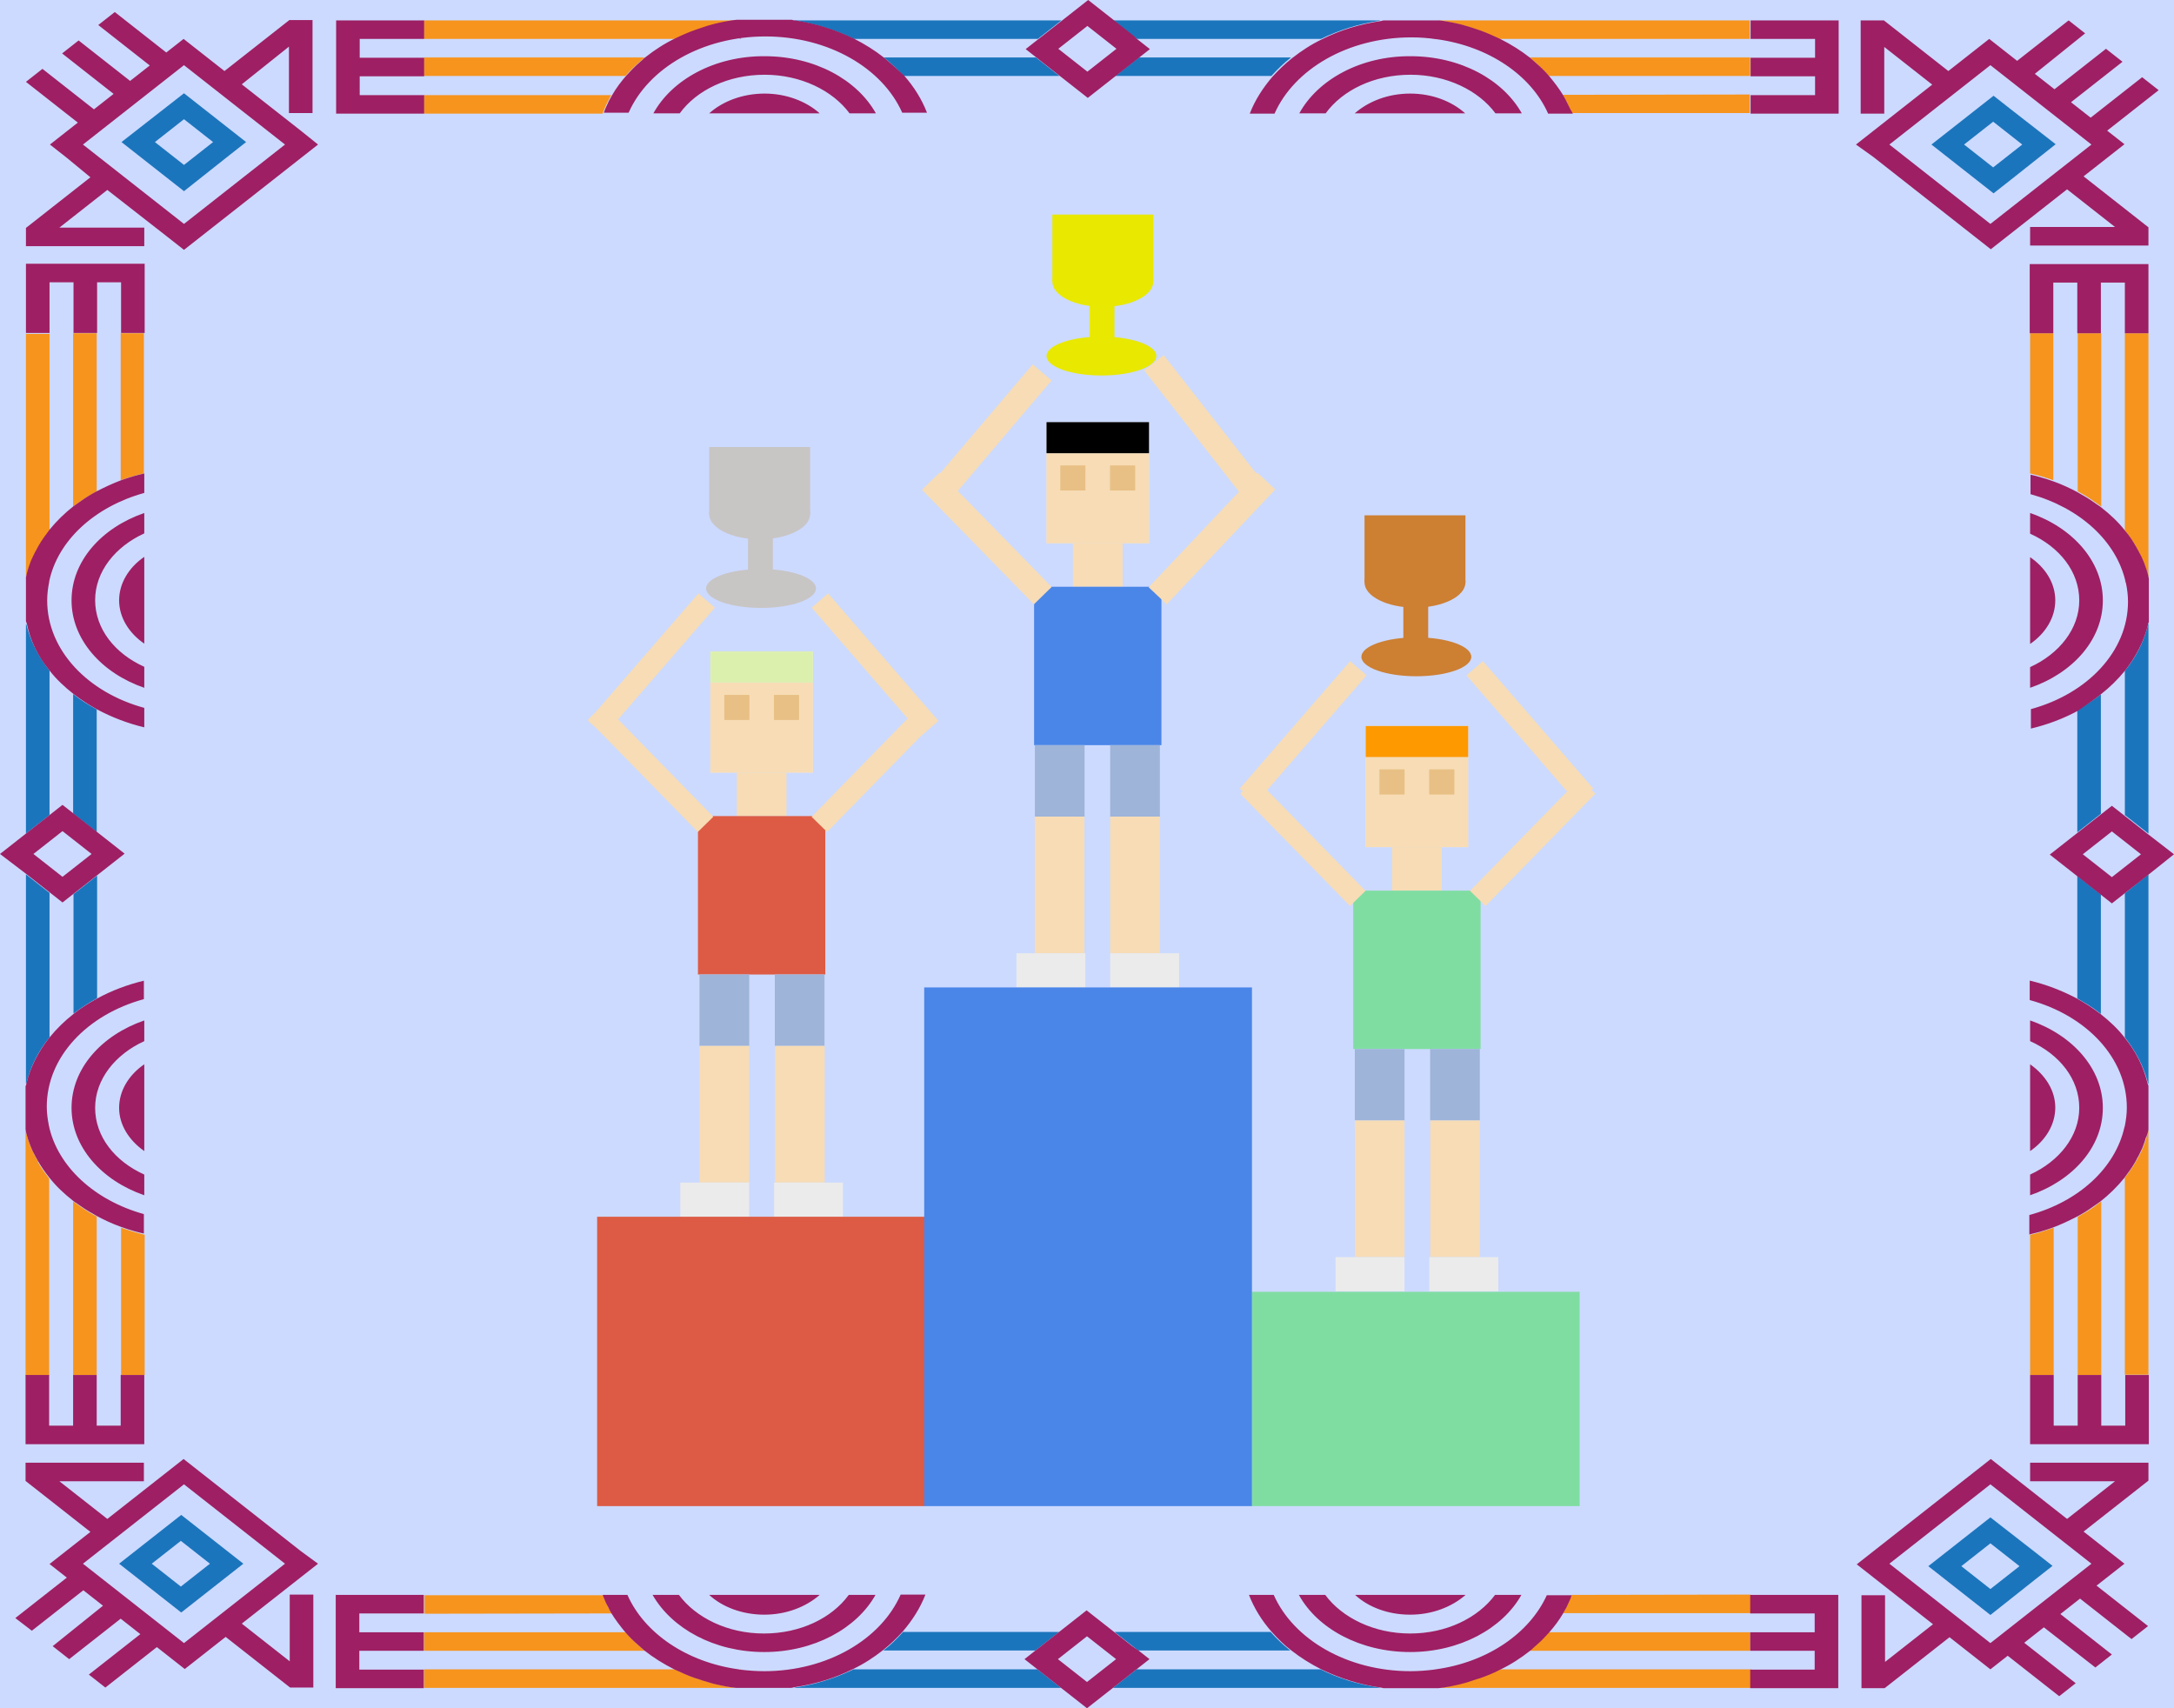 <?xml version="1.0" encoding="UTF-8" standalone="no"?><!-- Generator: Gravit.io -->
<svg class="img-fluid" xmlns="http://www.w3.org/2000/svg" xmlns:xlink="http://www.w3.org/1999/xlink"
                    style="isolation:isolate" viewBox="0 0 700 550" width="700pt" height="550pt">
                    <rect x="0" y="0" width="700" height="550" fill="#333333" stroke="none"/>
                    <defs>
                        <clipPath id="_clipPath_bJasShGMlGSo5gRhtaRplFbnV2MHflW7">
                            <rect width="700" height="550" />
                        </clipPath>
                    </defs>
                    <g clip-path="url(#_clipPath_bJasShGMlGSo5gRhtaRplFbnV2MHflW7)">
                        <rect width="700" height="550" style="fill:rgb(204,218,255)" />
                        <rect x="336.966" y="145.918" width="33" height="29" transform="matrix(1,0,0,1,0,0)"
                            fill="rgb(235,235,235)" />
                        <rect x="336.966" y="145.918" width="33" height="29" transform="matrix(1,0,0,1,0,0)"
                            fill="rgb(247,220,181)" />
                        <rect x="345.466" y="174.918" width="16" height="14" transform="matrix(1,0,0,1,0,0)"
                            fill="rgb(247,220,181)" />
                        <rect x="336.966" y="135.918" width="33" height="10" transform="matrix(1,0,0,1,0,0)"
                            fill="rgb(235,235,235)" />
                        <rect x="336.966" y="135.918" width="33" height="10" transform="matrix(1,0,0,1,0,0)"
                            fill="rgb(0,0,0)" />
                        <rect x="357.466" y="149.918" width="8" height="8" transform="matrix(1,0,0,1,0,0)"
                            fill="rgb(232,192,133)" />
                        <rect x="341.466" y="149.918" width="8" height="8" transform="matrix(1,0,0,1,0,0)"
                            fill="rgb(232,192,133)" />
                        <rect x="332.966" y="188.918" width="41" height="51" transform="matrix(1,0,0,1,0,0)"
                            fill="rgb(74,134,232)" />
                        <ellipse vector-effect="non-scaling-stroke" cx="354.653" cy="114.635"
                            rx="17.687" ry="6.263" fill="rgb(232,232,1)" />
                        <rect x="350.84" y="93.371" width="8" height="21.263" transform="matrix(1,0,0,1,0,0)"
                            fill="rgb(232,232,1)" />
                        <rect x="333.216" y="239.918" width="16" height="23" transform="matrix(1,0,0,1,0,0)"
                            fill="rgb(158,180,217)" />
                        <rect x="357.466" y="239.918" width="16" height="23" transform="matrix(1,0,0,1,0,0)"
                            fill="rgb(158,180,217)" />
                        <rect x="333.166" y="262.918" width="16" height="44" transform="matrix(1,0,0,1,0,0)"
                            fill="rgb(247,220,181)" />
                        <rect x="357.466" y="262.918" width="16" height="44" transform="matrix(1,0,0,1,0,0)"
                            fill="rgb(247,220,181)" />
                        <rect x="327.269" y="306.918" width="22.197" height="11" transform="matrix(1,0,0,1,0,0)"
                            fill="rgb(235,235,235)" />
                        <rect x="357.466" y="306.918" width="22.197" height="11" transform="matrix(1,0,0,1,0,0)"
                            fill="rgb(235,235,235)" />
                        <ellipse vector-effect="non-scaling-stroke" cx="355.09" cy="90.674"
                            rx="16.25" ry="8.12" fill="rgb(232,232,1)" />
                        <rect x="338.84" y="69.082" width="32.5" height="21.591" transform="matrix(1,0,0,1,0,0)"
                            fill="rgb(232,232,1)" />
                        <rect x="357.466" y="149.918" width="8" height="8" transform="matrix(1,0,0,1,0,0)"
                            fill="rgb(232,192,133)" />
                        <rect x="341.466" y="149.918" width="8" height="8" transform="matrix(1,0,0,1,0,0)"
                            fill="rgb(232,192,133)" />
                        <rect x="228.732" y="219.753" width="33" height="29" transform="matrix(1,0,0,1,0,0)"
                            fill="rgb(235,235,235)" />
                        <rect x="228.732" y="219.753" width="33" height="29" transform="matrix(1,0,0,1,0,0)"
                            fill="rgb(247,220,181)" />
                        <rect x="237.232" y="248.753" width="16" height="14" transform="matrix(1,0,0,1,0,0)"
                            fill="rgb(247,220,181)" />
                        <rect x="228.732" y="209.753" width="33" height="10" transform="matrix(1,0,0,1,0,0)"
                            fill="rgb(235,235,235)" />
                        <rect x="228.732" y="209.753" width="33" height="10" transform="matrix(1,0,0,1,0,0)"
                            fill="rgb(220,240,174)" />
                        <rect x="233.232" y="223.753" width="8" height="8" transform="matrix(1,0,0,1,0,0)"
                            fill="rgb(232,192,133)" />
                        <rect x="249.232" y="223.753" width="8" height="8" transform="matrix(1,0,0,1,0,0)"
                            fill="rgb(232,192,133)" />
                        <rect x="224.732" y="262.753" width="41" height="51" transform="matrix(1,0,0,1,0,0)"
                            fill="rgb(221,91,68)" />
                        <ellipse vector-effect="non-scaling-stroke" cx="245.045" cy="189.47"
                            rx="17.687" ry="6.263" fill="rgb(200,197,197)" />
                        <rect x="240.858" y="168.207" width="8" height="21.263" transform="matrix(1,0,0,1,0,0)"
                            fill="rgb(200,197,197)" />
                        <rect x="249.482" y="313.753" width="16" height="23" transform="matrix(1,0,0,1,0,0)"
                            fill="rgb(158,180,217)" />
                        <rect x="225.232" y="313.753" width="16" height="23" transform="matrix(1,0,0,1,0,0)"
                            fill="rgb(158,180,217)" />
                        <rect x="249.532" y="336.753" width="16" height="44" transform="matrix(1,0,0,1,0,0)"
                            fill="rgb(247,220,181)" />
                        <rect x="225.232" y="336.753" width="16" height="44" transform="matrix(1,0,0,1,0,0)"
                            fill="rgb(247,220,181)" />
                        <rect x="249.232" y="380.753" width="22.197" height="11" transform="matrix(1,0,0,1,0,0)"
                            fill="rgb(235,235,235)" />
                        <rect x="219.035" y="380.753" width="22.197" height="11" transform="matrix(1,0,0,1,0,0)"
                            fill="rgb(235,235,235)" />
                        <ellipse vector-effect="non-scaling-stroke" cx="244.608" cy="165.509"
                            rx="16.25" ry="8.12" fill="rgb(200,197,197)" />
                        <rect x="228.358" y="143.918" width="32.5" height="21.591" transform="matrix(1,0,0,1,0,0)"
                            fill="rgb(200,197,197)" />
                        <rect x="233.232" y="223.753" width="8" height="8" transform="matrix(1,0,0,1,0,0)"
                            fill="rgb(232,192,133)" />
                        <rect x="249.232" y="223.753" width="8" height="8" transform="matrix(1,0,0,1,0,0)"
                            fill="rgb(232,192,133)" />
                        <rect x="192.268" y="391.753" width="105.5" height="93.165" transform="matrix(1,0,0,1,0,0)"
                            fill="rgb(221,91,68)" />
                        <rect x="403.116" y="415.918" width="105.5" height="69" transform="matrix(1,0,0,1,0,0)"
                            fill="rgb(128,221,162)" />
                        <rect x="297.581" y="317.918" width="105.535" height="167" transform="matrix(1,0,0,1,0,0)"
                            fill="rgb(74,134,232)" />
                        <rect x="439.732" y="243.753" width="33" height="29" transform="matrix(1,0,0,1,0,0)"
                            fill="rgb(235,235,235)" />
                        <rect x="439.732" y="243.753" width="33" height="29" transform="matrix(1,0,0,1,0,0)"
                            fill="rgb(247,220,181)" />
                        <rect x="448.232" y="272.753" width="16" height="14" transform="matrix(1,0,0,1,0,0)"
                            fill="rgb(247,220,181)" />
                        <rect x="439.732" y="233.753" width="33" height="10" transform="matrix(1,0,0,1,0,0)"
                            fill="rgb(235,235,235)" />
                        <rect x="439.732" y="233.753" width="33" height="10" transform="matrix(1,0,0,1,0,0)"
                            fill="rgb(255,153,0)" />
                        <rect x="444.232" y="247.753" width="8" height="8" transform="matrix(1,0,0,1,0,0)"
                            fill="rgb(232,192,133)" />
                        <rect x="460.232" y="247.753" width="8" height="8" transform="matrix(1,0,0,1,0,0)"
                            fill="rgb(232,192,133)" />
                        <rect x="435.732" y="286.753" width="41" height="51" transform="matrix(1,0,0,1,0,0)"
                            fill="rgb(128,221,162)" />
                        <ellipse vector-effect="non-scaling-stroke" cx="456.045" cy="211.47"
                            rx="17.687" ry="6.263" fill="rgb(205,127,50)" />
                        <rect x="451.858" y="190.207" width="8" height="21.263" transform="matrix(1,0,0,1,0,0)"
                            fill="rgb(205,127,50)" />
                        <rect x="460.482" y="337.753" width="16" height="23" transform="matrix(1,0,0,1,0,0)"
                            fill="rgb(158,180,217)" />
                        <rect x="436.232" y="337.753" width="16" height="23" transform="matrix(1,0,0,1,0,0)"
                            fill="rgb(158,180,217)" />
                        <rect x="460.532" y="360.753" width="16" height="44" transform="matrix(1,0,0,1,0,0)"
                            fill="rgb(247,220,181)" />
                        <rect x="436.232" y="360.753" width="16" height="44" transform="matrix(1,0,0,1,0,0)"
                            fill="rgb(247,220,181)" />
                        <rect x="460.232" y="404.753" width="22.197" height="11" transform="matrix(1,0,0,1,0,0)"
                            fill="rgb(235,235,235)" />
                        <rect x="430.035" y="404.753" width="22.197" height="11" transform="matrix(1,0,0,1,0,0)"
                            fill="rgb(235,235,235)" />
                        <ellipse vector-effect="non-scaling-stroke" cx="455.608" cy="187.509"
                            rx="16.25" ry="8.12" fill="rgb(205,127,50)" />
                        <rect x="439.358" y="165.918" width="32.5" height="21.591" transform="matrix(1,0,0,1,0,0)"
                            fill="rgb(205,127,50)" />
                        <rect x="444.232" y="247.753" width="8" height="8" transform="matrix(1,0,0,1,0,0)"
                            fill="rgb(232,192,133)" />
                        <rect x="460.232" y="247.753" width="8" height="8" transform="matrix(1,0,0,1,0,0)"
                            fill="rgb(232,192,133)" />


                        <!--Primero -->

                        <!-- biceps izq -->
                        <line x1="332.966" y1="188.918" x2="302.502" y2="157.753" vector-effect="non-scaling-stroke"
                            stroke-width="8" stroke="rgb(247,220,181)" stroke-linejoin="miter" stroke-linecap="square"
                            stroke-miterlimit="3">

                            <animateTransform attributeName="transform" attributeType="XML" type="rotate"
                                from="0 332.966 188.918" to="0 332.966 188.918" begin="0s" dur="1s" repeatCount="indefinite"
                                values="0 332.966 188.918; 8 332.966 188.918; 0 332.966 188.918" keyTimes="0; 0.5; 1" />
                        </line>

                        <!-- antebrazo izq -->
                        <line x1="306.002" y1="154.696" x2="332.966" y2="122.943" vector-effect="non-scaling-stroke"
                            stroke-width="8" stroke="rgb(247,220,181)" stroke-linejoin="miter" stroke-linecap="square"
                            stroke-miterlimit="3">

                            <animateTransform attributeName="transform" attributeType="XML" type="rotate"
                                from="0 306.002 154.696" to="0 306.002 154.696" begin="0s" dur="1s" repeatCount="indefinite"
                                values="0 306.002 154.696; -5 306.002 154.696; 0 306.002 154.696" keyTimes="0; 0.5; 1" />
                        </line>

                        <!--biceps der-->
                        <line x1="375.502" y1="188.918" x2="404.966" y2="157.753" vector-effect="non-scaling-stroke"
                            stroke-width="8" stroke="rgb(247,220,181)" stroke-linejoin="miter" stroke-linecap="square"
                            stroke-miterlimit="3">

                            <animateTransform attributeName="transform" attributeType="XML" type="rotate"
                                from="0 375.502 188.918" to="0 375.502 188.918" begin="0s" dur="1s" repeatCount="indefinite"
                                values="0 375.502 188.918; -8 375.502 188.918; 0 375.502 188.918" keyTimes="0; 0.5; 1" />
                        </line>

                        <!-- antebrazo der -->
                        <line x1="401.966" y1="155.696" x2="374.002" y2="119.943" vector-effect="non-scaling-stroke"
                            stroke-width="8" stroke="rgb(247,220,181)" stroke-linejoin="miter" stroke-linecap="square"
                            stroke-miterlimit="3">

                        <animateTransform attributeName="transform" attributeType="XML" type="rotate"
                            from="0 406.966 154.696" to="0 406.966 154.696" begin="0s" dur="1s" repeatCount="indefinite"
                            values="0 406.966 154.696; 5 406.966 154.696; 0 406.966 154.696" keyTimes="0; 0.5; 1" />

                        </line>

                        <!--Segundo -->

                        <!-- antebrazo izq -->
                        <line x1="194.268" y1="231.753" x2="225.232" y2="196" vector-effect="non-scaling-stroke"
                            stroke-width="7" stroke="rgb(247,220,181)" stroke-linejoin="miter" stroke-linecap="square"
                            stroke-miterlimit="3" >

                            <animateTransform attributeName="transform" attributeType="XML" type="rotate"
                            from="0 194.268 231.753" to="0 194.268 231.753" begin="0s" dur="1s" repeatCount="indefinite"
                            values="0 194.268 231.753; -5 194.268 231.753; 0 194.268 231.753" keyTimes="0; 0.5; 1" />

                        </line>

                        <!-- biceps izq -->
                        <line x1="224.732" y1="262.918" x2="194.268" y2="231.753" vector-effect="non-scaling-stroke"
                            stroke-width="7" stroke="rgb(247,220,181)" stroke-linejoin="miter" stroke-linecap="square"
                            stroke-miterlimit="3" />

                        <!--biceps der-->
                        <line x1="266.268" y1="262.918" x2="296.732" y2="231.753" vector-effect="non-scaling-stroke"
                            stroke-width="7" stroke="rgb(247,220,181)" stroke-linejoin="miter" stroke-linecap="square"
                            stroke-miterlimit="3" >

                            <animateTransform attributeName="transform" attributeType="XML" type="rotate"
                            from="0 266.268 262.918" to="0 266.268 262.918" begin="0s" dur="1s" repeatCount="indefinite"
                            values="0 266.268 262.918; -8 266.268 262.918; 0 266.268 262.918" keyTimes="0; 0.5; 1" />

                        </line>

                        <!-- antebrazo der -->
                        <line x1="297.232" y1="231.753" x2="266.268" y2="196" vector-effect="non-scaling-stroke"
                            stroke-width="7" stroke="rgb(247,220,181)" stroke-linejoin="miter" stroke-linecap="square"
                            stroke-miterlimit="3">

                            <animateTransform attributeName="transform" attributeType="XML" type="rotate"
                            from="0 297.232 231.753" to="0 297.232 231.753" begin="0s" dur="1s" repeatCount="indefinite"
                            values="0 297.232 231.753; 5 297.232 231.753; 0 297.232 231.753" keyTimes="0; 0.5; 1" />

                        </line>


                        <!--Tercero -->

                        <!-- biceps izq-->
                        <line x1="404.116" y1="253.543" x2="435.08" y2="217.79" vector-effect="non-scaling-stroke"
                            stroke-width="7" stroke="rgb(247,220,181)" stroke-linejoin="miter" stroke-linecap="square"
                            stroke-miterlimit="3" />

                        <!-- biceps der-->
                        <line x1="508.08" y1="253.543" x2="477.116" y2="217.79" vector-effect="non-scaling-stroke"
                            stroke-width="7" stroke="rgb(247,220,181)" stroke-linejoin="miter" stroke-linecap="square"
                            stroke-miterlimit="3" />

                        <!--Antebrazo der-->
                        <line x1="478.268" y1="286.765" x2="508.732" y2="255.6" vector-effect="non-scaling-stroke"
                            stroke-width="7" stroke="rgb(247,220,181)" stroke-linejoin="miter" stroke-linecap="square"
                            stroke-miterlimit="3" />

                        <!--antebrazo izq-->

                        <line x1="434.732" y1="286.765" x2="404.268" y2="255.6" vector-effect="non-scaling-stroke"
                            stroke-width="7" stroke="rgb(247,220,181)" stroke-linejoin="miter" stroke-linecap="square"
                            stroke-miterlimit="3" />

                        <g>
                            <path
                                d=" M 237.342 6.563 C 236.203 6.662 235.063 6.861 233.924 7.06 C 233.544 7.16 233.165 7.16 232.911 7.259 C 232.152 7.458 231.392 7.557 230.633 7.756 L 229.494 8.055 C 228.608 8.253 227.722 8.552 226.835 8.85 C 226.203 9.049 225.57 9.248 225.063 9.447 C 224.684 9.546 224.43 9.646 224.177 9.745 C 221.899 10.541 219.62 11.535 217.595 12.529 L 136.582 12.529 L 136.582 6.563 L 237.342 6.563 Z  M 194.051 36.494 C 194.43 35.599 194.684 34.804 195.063 34.008 C 195.19 33.809 195.19 33.71 195.316 33.511 C 195.696 32.815 195.949 32.119 196.329 31.522 C 196.456 31.224 196.709 30.926 196.835 30.627 L 136.582 30.627 L 136.582 36.594 L 194.051 36.594 L 194.051 36.494 L 194.051 36.494 Z  M 201.392 24.462 C 202.658 22.971 204.051 21.578 205.57 20.286 C 205.949 19.987 206.203 19.689 206.582 19.391 C 206.962 19.092 207.215 18.794 207.595 18.496 L 136.582 18.496 L 136.582 24.462 L 201.392 24.462 Z  M 461.519 12.43 L 462.152 12.529 L 462.025 12.529 C 462.025 12.43 461.772 12.43 461.519 12.43 Z  M 503.165 30.528 C 503.291 30.826 503.544 31.125 503.671 31.423 C 504.051 32.119 504.43 32.716 504.684 33.412 C 504.81 33.611 504.81 33.71 504.937 33.909 C 505.316 34.704 505.696 35.599 505.949 36.395 L 563.418 36.395 L 563.418 30.428 L 503.165 30.528 L 503.165 30.528 Z  M 492.532 18.496 C 492.911 18.794 493.291 19.092 493.544 19.391 C 493.924 19.689 494.177 19.987 494.557 20.286 C 496.076 21.578 497.468 23.07 498.734 24.462 L 563.544 24.462 L 563.544 18.496 L 492.532 18.496 Z  M 462.911 6.563 C 464.051 6.662 465.19 6.861 466.329 7.06 C 466.709 7.16 467.089 7.16 467.342 7.259 C 468.101 7.458 468.861 7.557 469.62 7.756 L 470.759 8.055 C 471.646 8.253 472.532 8.552 473.418 8.85 C 474.051 9.049 474.684 9.248 475.19 9.447 C 475.57 9.546 475.823 9.646 476.076 9.745 C 478.354 10.541 480.633 11.535 482.658 12.529 L 563.418 12.529 L 563.418 6.563 L 462.911 6.563 L 462.911 6.563 Z  M 461.519 537.57 C 461.772 537.57 462.025 537.471 462.152 537.471 L 461.519 537.57 Z  M 506.076 513.506 C 505.696 514.401 505.443 515.196 505.063 515.992 C 504.937 516.191 504.937 516.29 504.81 516.489 C 504.43 517.185 504.177 517.881 503.797 518.478 C 503.671 518.776 503.418 519.074 503.291 519.373 L 563.671 519.373 L 563.671 513.406 L 506.076 513.506 Z  M 476.203 540.255 C 475.949 540.354 475.57 540.454 475.19 540.553 C 474.557 540.752 473.924 540.951 473.418 541.15 C 472.532 541.448 471.646 541.647 470.759 541.945 L 469.62 542.244 C 468.861 542.443 468.101 542.542 467.342 542.741 C 466.962 542.84 466.582 542.84 466.329 542.94 C 465.19 543.139 464.051 543.338 463.038 543.437 L 563.797 543.437 L 563.797 537.471 L 483.038 537.471 C 480.633 538.564 478.481 539.459 476.203 540.255 L 476.203 540.255 Z  M 494.43 529.714 C 494.051 530.013 493.797 530.311 493.418 530.609 C 493.038 530.908 492.785 531.206 492.405 531.504 L 563.544 531.504 L 563.544 525.538 L 498.734 525.538 C 497.342 526.93 495.949 528.422 494.43 529.714 Z  M 237.848 537.471 C 237.975 537.471 238.228 537.471 238.354 537.57 L 238.608 537.57 L 238.608 537.471 L 237.848 537.471 Z  M 207.595 531.504 C 207.215 531.206 206.835 530.908 206.582 530.609 C 206.203 530.311 205.949 530.013 205.57 529.714 C 204.051 528.422 202.658 526.93 201.392 525.538 L 136.582 525.538 L 136.582 531.504 L 207.595 531.504 Z  M 196.962 519.472 C 196.835 519.174 196.582 518.875 196.456 518.577 C 196.076 517.881 195.696 517.284 195.443 516.588 C 195.316 516.389 195.316 516.29 195.19 516.091 C 194.81 515.296 194.43 514.401 194.177 513.605 L 136.709 513.605 L 136.709 519.572 L 196.962 519.472 L 196.962 519.472 Z  M 232.785 542.741 C 232.025 542.542 231.266 542.443 230.506 542.244 L 229.367 541.945 C 228.481 541.747 227.595 541.448 226.709 541.15 C 226.076 540.951 225.443 540.752 224.937 540.553 C 224.557 540.454 224.304 540.354 223.924 540.255 C 221.646 539.459 219.367 538.564 217.342 537.471 L 136.582 537.471 L 136.582 543.437 L 237.342 543.437 C 236.203 543.338 235.063 543.139 233.924 542.94 C 233.544 542.84 233.165 542.84 232.785 542.741 L 232.785 542.741 Z  M 15.823 362.656 C 15.823 362.755 15.949 362.954 15.949 363.054 L 15.949 362.556 L 15.823 362.556 L 15.823 362.656 Z  M 43.291 396.664 C 43.038 396.565 42.911 396.565 42.658 396.465 C 41.772 396.167 40.886 395.968 40.127 395.67 C 39.747 395.57 39.367 395.372 38.987 395.272 L 38.987 442.705 L 46.582 442.705 L 46.582 397.559 C 45.316 397.261 44.304 396.963 43.291 396.664 L 43.291 396.664 Z  M 24.684 387.615 C 24.304 387.317 23.924 387.118 23.544 386.82 L 23.544 442.705 L 31.139 442.705 L 31.139 391.692 C 29.241 390.698 27.468 389.604 25.823 388.411 C 25.443 388.112 25.063 387.914 24.684 387.615 Z  M 11.899 373.296 C 11.646 372.799 11.392 372.302 11.139 371.904 C 10.759 371.208 10.506 370.512 10.127 369.816 L 9.747 368.921 C 9.494 368.324 9.367 367.727 9.114 367.131 C 8.987 366.832 8.987 366.534 8.861 366.335 C 8.608 365.44 8.354 364.545 8.228 363.75 L 8.228 442.904 L 15.823 442.904 L 15.823 379.461 C 14.557 377.771 13.291 376.08 12.278 374.29 C 12.278 373.793 12.025 373.495 11.899 373.296 Z  M 15.823 187.344 L 15.949 186.847 C 15.949 186.946 15.949 187.145 15.823 187.245 L 15.823 187.344 Z  M 38.861 107.196 L 38.861 154.628 C 39.241 154.529 39.62 154.33 40 154.231 C 40.886 153.932 41.646 153.634 42.532 153.435 C 42.785 153.336 42.911 153.336 43.165 153.236 C 44.177 152.938 45.316 152.64 46.329 152.441 L 46.329 107.295 L 38.861 107.295 L 38.861 107.196 Z  M 23.544 107.196 L 23.544 163.081 C 23.924 162.782 24.304 162.484 24.684 162.285 C 25.063 161.987 25.443 161.788 25.823 161.49 C 27.468 160.297 29.367 159.203 31.139 158.208 L 31.139 107.295 L 23.544 107.295 L 23.544 107.196 Z  M 8.354 107.196 L 8.354 186.35 C 8.481 185.455 8.734 184.56 8.987 183.764 C 9.114 183.466 9.114 183.168 9.241 182.969 C 9.494 182.372 9.62 181.775 9.873 181.179 L 10.253 180.284 C 10.506 179.588 10.886 178.892 11.266 178.196 C 11.519 177.698 11.772 177.201 12.025 176.803 C 12.152 176.505 12.278 176.306 12.405 176.107 C 13.418 174.317 14.684 172.528 15.949 170.937 L 15.949 107.494 L 8.354 107.494 L 8.354 107.196 L 8.354 107.196 Z  M 684.177 187.046 L 684.177 186.847 L 684.177 187.344 L 684.304 187.344 C 684.304 187.344 684.304 187.245 684.177 187.046 Z  M 653.671 107.295 L 653.671 152.441 C 654.81 152.739 655.823 152.938 656.835 153.236 C 657.089 153.336 657.215 153.336 657.468 153.435 C 658.354 153.734 659.241 153.932 660 154.231 C 660.38 154.33 660.759 154.529 661.139 154.628 L 661.139 107.295 L 653.671 107.295 Z  M 691.772 107.295 L 684.177 107.295 L 684.177 170.738 C 685.443 172.428 686.709 174.119 687.722 175.909 C 687.848 176.107 687.975 176.406 688.101 176.605 C 688.354 177.102 688.608 177.599 688.861 177.997 C 689.241 178.693 689.494 179.389 689.873 180.085 L 690.253 180.98 C 690.506 181.577 690.633 182.173 690.886 182.77 C 691.013 183.068 691.013 183.366 691.139 183.565 C 691.392 184.46 691.646 185.355 691.772 186.151 L 691.772 107.295 L 691.772 107.295 Z  M 668.987 107.295 L 668.987 158.208 C 670.886 159.203 672.658 160.297 674.304 161.49 C 674.684 161.788 675.063 161.987 675.443 162.285 C 675.823 162.584 676.203 162.782 676.582 163.081 L 676.582 107.295 L 668.987 107.295 Z  M 684.304 362.556 L 684.177 363.054 L 684.177 362.855 C 684.304 362.855 684.304 362.656 684.304 362.556 Z  M 674.304 388.51 C 672.658 389.703 670.759 390.797 668.987 391.792 L 668.987 442.705 L 676.582 442.705 L 676.582 386.82 C 676.203 387.118 675.823 387.416 675.443 387.615 L 674.304 388.51 Z  M 691.139 366.236 C 691.013 366.534 691.013 366.832 690.886 367.131 C 690.633 367.727 690.506 368.324 690.253 368.921 L 689.873 369.816 C 689.62 370.512 689.241 371.208 688.861 371.904 C 688.608 372.401 688.354 372.898 688.101 373.296 C 687.975 373.495 687.848 373.793 687.722 373.992 C 686.709 375.782 685.443 377.572 684.177 379.163 L 684.177 442.605 L 691.772 442.605 L 691.772 363.451 C 691.646 364.545 691.392 365.44 691.139 366.236 L 691.139 366.236 Z  M 657.468 396.565 C 657.215 396.664 656.962 396.664 656.835 396.764 C 655.823 397.062 654.684 397.36 653.671 397.559 L 653.671 442.705 L 661.266 442.705 L 661.266 395.272 C 660.886 395.372 660.506 395.57 660.127 395.67 L 657.468 396.565 L 657.468 396.565 Z "
                                fill="rgb(247,148,29)" />
                            <path
                                d=" M 255.949 6.563 L 341.772 6.563 L 334.177 12.529 L 274.937 12.529 C 269.241 9.745 262.785 7.657 255.949 6.662 L 255.949 6.563 Z  M 341.139 24.462 L 335.316 19.888 L 333.544 18.496 L 284.557 18.496 C 286.835 20.286 288.987 22.374 290.886 24.462 L 341.139 24.462 Z  M 364.81 11.535 L 366.076 12.529 L 425.316 12.529 C 431.013 9.745 437.468 7.657 444.304 6.662 L 444.304 6.563 L 358.481 6.563 L 364.81 11.535 Z  M 415.696 18.496 L 366.709 18.496 L 364.937 19.888 L 359.114 24.462 L 409.367 24.462 C 411.266 22.374 413.291 20.385 415.696 18.496 Z  M 254.177 12.529 M 365.949 537.471 L 364.684 538.465 L 358.354 543.437 L 444.177 543.437 L 444.177 543.338 C 437.342 542.343 430.886 540.354 425.19 537.471 L 365.949 537.471 Z  M 364.684 530.013 L 366.456 531.405 L 415.443 531.405 C 413.165 529.615 411.013 527.527 409.114 525.438 L 358.861 525.438 L 364.684 530.013 Z  M 333.418 531.405 L 341.013 525.438 L 290.759 525.438 C 288.861 527.527 286.835 529.615 284.43 531.405 L 333.418 531.405 Z  M 334.051 537.471 L 274.81 537.471 C 269.114 540.255 262.658 542.343 255.823 543.338 L 255.823 543.437 L 341.646 543.437 L 335.316 538.465 L 334.051 537.471 Z  M 8.354 281.513 L 8.354 348.933 L 8.481 348.933 C 9.747 343.564 12.278 338.492 15.949 334.017 L 15.949 287.48 L 14.684 286.485 L 8.354 281.513 Z  M 25.443 286.485 L 23.671 287.877 L 23.671 326.361 C 25.949 324.571 28.608 322.88 31.266 321.389 L 31.266 281.911 L 25.443 286.485 Z  M 8.354 200.967 L 8.354 268.387 L 14.684 263.415 L 15.949 262.421 L 15.949 215.883 C 12.405 211.408 9.747 206.337 8.481 200.967 L 8.354 200.967 Z  M 23.544 261.924 L 25.316 263.316 L 31.139 267.89 L 31.139 228.413 C 28.481 226.921 25.823 225.33 23.544 223.441 L 23.544 261.924 Z  M 691.646 201.067 C 690.38 206.436 687.848 211.508 684.177 215.983 L 684.177 262.421 L 685.443 263.415 L 691.772 268.387 L 691.772 200.967 L 691.646 200.967 L 691.646 201.067 Z  M 668.861 267.99 L 674.684 263.415 L 676.456 262.023 L 676.456 223.54 C 674.177 225.33 671.519 227.02 668.861 228.512 L 668.861 267.99 Z  M 685.443 286.585 L 684.177 287.579 L 684.177 334.017 C 687.722 338.492 690.38 343.564 691.646 348.933 L 691.772 348.933 L 691.772 281.513 L 685.443 286.585 Z  M 668.861 282.01 L 668.861 321.488 C 671.519 322.98 674.177 324.571 676.456 326.46 L 676.456 287.977 L 674.684 286.585 L 668.861 282.01 Z  M 661.899 46.438 L 647.215 58.073 L 641.899 62.249 L 636.582 58.073 L 621.899 46.538 L 636.582 35.003 L 641.899 30.826 L 647.215 35.003 L 661.899 46.438 Z  M 651.139 46.538 L 641.772 39.179 L 632.405 46.538 L 641.772 53.896 L 651.139 46.538 Z  M 59.241 30.031 L 79.241 45.742 L 73.924 49.919 L 59.241 61.553 L 44.557 50.018 L 39.114 45.742 L 59.241 30.031 Z  M 68.608 45.742 L 59.241 38.384 L 49.873 45.742 L 59.241 53.101 L 68.608 45.742 Z  M 655.57 499.982 L 660.886 504.158 L 655.57 508.335 L 640.886 519.969 L 626.203 508.434 L 620.886 504.258 L 626.203 500.081 L 640.886 488.546 L 655.57 499.982 Z  M 650.253 504.258 L 640.886 496.899 L 631.519 504.258 L 640.886 511.616 L 650.253 504.258 Z  M 78.354 503.462 L 63.671 514.997 L 58.354 519.174 L 38.354 503.462 L 58.354 487.751 L 63.671 491.927 L 78.354 503.462 Z  M 67.595 503.462 L 58.228 496.104 L 48.861 503.462 L 58.228 510.821 L 67.595 503.462 Z "
                                fill="rgb(27,117,188)" />
                            <path
                                d=" M 263.924 36.494 L 228.354 36.494 C 232.658 32.616 239.114 30.13 246.203 30.13 C 253.165 30.13 259.62 32.616 263.924 36.494 Z  M 210.38 36.494 L 218.861 36.494 C 224.304 29.036 234.43 24.064 246.203 24.064 C 257.848 24.064 268.101 29.136 273.544 36.494 L 282.025 36.494 C 275.949 25.655 262.278 18.098 246.203 18.098 C 230.127 17.999 216.329 25.655 210.38 36.494 L 210.38 36.494 Z  M 284.557 18.496 C 281.646 16.209 278.481 14.22 274.937 12.43 C 269.241 9.646 262.785 7.557 255.949 6.563 C 255.57 6.563 255.316 6.464 254.937 6.364 L 237.215 6.364 C 236.076 6.464 234.937 6.662 233.797 6.861 C 233.418 6.961 233.038 6.961 232.785 7.06 C 232.025 7.259 231.266 7.359 230.506 7.557 L 229.367 7.856 C 228.481 8.055 227.595 8.353 226.709 8.651 C 226.076 8.85 225.443 9.049 224.937 9.248 C 224.557 9.347 224.304 9.447 224.051 9.546 C 221.772 10.342 219.494 11.336 217.468 12.331 C 213.924 14.021 210.759 16.109 207.848 18.396 C 207.468 18.695 207.089 18.993 206.835 19.291 C 206.456 19.59 206.203 19.888 205.823 20.186 C 204.304 21.479 202.911 22.971 201.646 24.363 C 200 26.252 198.481 28.241 197.215 30.428 C 197.089 30.727 196.835 31.025 196.709 31.323 C 196.329 32.02 195.949 32.616 195.696 33.312 C 195.57 33.511 195.57 33.611 195.443 33.809 C 195.063 34.605 194.684 35.5 194.43 36.295 L 202.405 36.295 C 208.734 21.976 226.076 11.734 246.456 11.734 C 266.835 11.734 284.177 21.976 290.506 36.295 L 298.481 36.295 C 296.835 32.02 294.304 27.943 291.139 24.363 C 288.987 22.374 286.835 20.385 284.557 18.496 L 284.557 18.496 Z  M 237.975 12.529 L 238.608 12.529 L 238.608 12.43 C 238.354 12.43 238.101 12.43 237.975 12.529 Z  M 418.354 36.494 L 426.835 36.494 C 432.278 29.036 442.405 24.064 454.177 24.064 C 465.823 24.064 476.076 29.136 481.519 36.494 L 490 36.494 C 483.924 25.655 470.253 18.098 454.177 18.098 C 438.101 17.999 424.304 25.655 418.354 36.494 Z  M 505.063 34.008 C 504.937 33.809 504.937 33.71 504.81 33.511 C 504.43 32.815 504.177 32.119 503.797 31.522 C 503.671 31.224 503.418 30.926 503.291 30.627 C 502.025 28.539 500.506 26.55 498.861 24.562 C 497.595 23.07 496.203 21.678 494.684 20.385 C 494.304 20.087 494.051 19.788 493.671 19.49 C 493.291 19.192 493.038 18.894 492.658 18.595 C 489.747 16.308 486.582 14.319 483.038 12.529 C 480.886 11.535 478.734 10.541 476.456 9.745 C 476.203 9.646 475.823 9.546 475.57 9.447 C 474.937 9.248 474.304 9.049 473.797 8.85 C 472.911 8.552 472.025 8.353 471.139 8.055 L 470 7.756 C 469.241 7.557 468.481 7.458 467.722 7.259 C 467.342 7.16 466.962 7.16 466.709 7.06 C 465.57 6.861 464.43 6.662 463.418 6.563 L 445.696 6.563 C 445.316 6.563 445.063 6.662 444.684 6.762 C 437.848 7.756 431.392 9.745 425.696 12.629 C 422.152 14.319 418.987 16.408 416.076 18.695 C 413.797 20.485 411.646 22.573 409.747 24.661 C 406.582 28.34 404.051 32.318 402.405 36.594 L 410.38 36.594 C 416.709 22.274 434.051 12.032 454.43 12.032 C 457.215 12.032 459.873 12.231 462.532 12.629 L 462.658 12.629 C 479.367 14.916 493.038 24.263 498.481 36.594 L 506.456 36.594 C 505.823 35.599 505.443 34.804 505.063 34.008 L 505.063 34.008 Z  M 454.051 30.13 C 446.962 30.13 440.633 32.616 436.203 36.494 L 471.772 36.494 C 467.468 32.616 461.139 30.13 454.051 30.13 Z  M 445.823 12.529 M 366.076 12.529 L 370.253 15.811 L 366.709 18.595 L 364.937 19.987 L 359.114 24.562 L 350.253 31.522 L 341.392 24.562 L 335.57 19.987 L 333.797 18.595 L 330.253 15.811 L 334.43 12.529 L 342.025 6.563 L 350.38 0 L 358.734 6.563 L 365.063 11.535 L 366.076 12.529 L 366.076 12.529 Z  M 359.494 15.711 L 350.127 8.353 L 340.759 15.711 L 350.127 23.07 L 359.494 15.711 Z  M 454.051 519.87 C 461.139 519.87 467.468 517.384 471.899 513.506 L 436.329 513.506 C 440.506 517.384 446.835 519.87 454.051 519.87 Z  M 454.051 531.902 C 470 531.902 483.797 524.345 489.873 513.506 L 481.392 513.506 C 475.823 520.964 465.696 525.936 454.051 525.936 C 442.405 525.936 432.152 520.864 426.709 513.506 L 418.228 513.506 C 424.177 524.345 437.975 531.902 454.051 531.902 Z  M 498.101 513.506 C 492.532 525.836 478.987 535.184 462.278 537.471 C 462.025 537.471 461.772 537.57 461.646 537.57 C 459.241 537.868 456.709 538.067 454.177 538.067 C 433.797 538.067 416.456 527.825 410.127 513.506 L 402.152 513.506 C 403.797 517.782 406.329 521.859 409.494 525.438 C 411.392 527.527 413.418 529.615 415.823 531.405 C 418.734 533.692 421.899 535.681 425.443 537.471 C 431.139 540.255 437.595 542.343 444.43 543.338 C 444.81 543.338 445.063 543.437 445.443 543.536 L 463.165 543.536 C 464.304 543.437 465.443 543.238 466.582 543.039 C 466.962 542.94 467.342 542.94 467.595 542.84 C 468.354 542.641 469.114 542.542 469.873 542.343 L 471.013 542.045 C 471.899 541.846 472.785 541.548 473.671 541.249 C 474.304 541.05 474.937 540.852 475.443 540.653 C 475.823 540.553 476.076 540.454 476.456 540.354 C 478.734 539.559 481.013 538.664 483.038 537.57 C 486.582 535.88 489.747 533.791 492.658 531.504 C 493.038 531.206 493.418 530.908 493.671 530.609 C 494.051 530.311 494.304 530.013 494.684 529.714 C 496.203 528.422 497.595 526.93 498.861 525.538 C 500.506 523.649 502.025 521.66 503.291 519.472 C 503.418 519.174 503.671 518.875 503.797 518.577 C 504.177 517.881 504.557 517.284 504.81 516.588 C 504.937 516.389 504.937 516.29 505.063 516.091 C 505.443 515.296 505.823 514.401 506.076 513.605 L 498.101 513.605 L 498.101 513.506 Z  M 246.076 531.902 C 262.025 531.902 275.823 524.345 281.899 513.506 L 273.291 513.506 C 267.848 520.964 257.722 525.936 245.949 525.936 C 234.304 525.936 224.051 520.864 218.608 513.506 L 210.127 513.506 C 216.329 524.345 230 531.902 246.076 531.902 L 246.076 531.902 Z  M 246.076 538.067 C 243.418 538.067 240.886 537.868 238.354 537.57 C 238.228 537.57 237.975 537.57 237.848 537.471 C 221.139 535.184 207.468 525.836 202.025 513.506 L 194.051 513.506 C 194.43 514.401 194.684 515.196 195.063 515.992 C 195.19 516.191 195.19 516.29 195.316 516.489 C 195.696 517.185 196.076 517.881 196.329 518.478 C 196.456 518.776 196.709 519.074 196.835 519.373 C 198.101 521.461 199.62 523.45 201.266 525.438 C 202.532 526.93 203.924 528.322 205.443 529.615 C 205.823 529.913 206.076 530.212 206.456 530.51 C 206.835 530.808 207.089 531.106 207.468 531.405 C 210.38 533.692 213.544 535.681 217.089 537.471 C 219.241 538.465 221.392 539.459 223.671 540.255 C 223.924 540.354 224.304 540.454 224.684 540.553 C 225.316 540.752 225.949 540.951 226.456 541.15 C 227.342 541.448 228.228 541.647 229.114 541.945 L 230.253 542.244 C 231.013 542.443 231.772 542.542 232.532 542.741 C 232.911 542.84 233.291 542.84 233.544 542.94 C 234.684 543.139 235.823 543.338 236.962 543.437 L 254.684 543.437 C 255.063 543.437 255.316 543.338 255.696 543.238 C 262.532 542.244 268.987 540.255 274.684 537.371 C 278.228 535.681 281.392 533.592 284.304 531.305 C 286.582 529.515 288.734 527.427 290.633 525.339 C 293.797 521.66 296.329 517.682 297.975 513.406 L 290 513.406 C 283.671 527.825 266.329 538.067 246.076 538.067 L 246.076 538.067 Z  M 246.076 519.87 C 253.165 519.87 259.494 517.384 263.924 513.506 L 228.354 513.506 C 232.532 517.384 238.987 519.87 246.076 519.87 Z  M 254.304 537.471 M 366.582 531.405 L 370.127 534.189 L 365.949 537.471 L 364.684 538.465 L 358.354 543.437 L 350 550 L 341.646 543.437 L 335.316 538.465 L 334.051 537.471 L 329.873 534.189 L 333.418 531.405 L 341.013 525.438 L 349.873 518.478 L 358.734 525.438 L 364.557 530.013 L 366.582 531.405 Z  M 359.367 534.189 L 350 526.831 L 340.633 534.189 L 350 541.548 L 359.367 534.189 Z  M 46.456 315.72 C 41.013 317.013 35.823 319.002 31.266 321.488 C 28.608 322.98 25.949 324.571 23.671 326.46 C 20.759 328.747 18.228 331.233 15.949 334.017 C 12.405 338.492 9.747 343.564 8.481 348.933 C 8.481 349.232 8.354 349.43 8.228 349.729 L 8.228 363.65 C 8.354 364.545 8.608 365.44 8.861 366.236 C 8.987 366.534 8.987 366.832 9.114 367.031 C 9.367 367.628 9.494 368.225 9.747 368.821 L 10.127 369.716 C 10.38 370.412 10.759 371.108 11.139 371.804 C 11.392 372.302 11.646 372.799 11.899 373.197 C 12.025 373.495 12.152 373.694 12.278 373.893 C 13.291 375.683 14.557 377.472 15.823 379.063 C 17.975 381.848 20.633 384.334 23.544 386.621 C 23.924 386.919 24.304 387.218 24.684 387.416 C 25.063 387.715 25.443 387.914 25.823 388.212 C 27.468 389.405 29.367 390.499 31.139 391.493 C 33.544 392.786 36.076 393.979 38.861 394.974 C 39.241 395.073 39.62 395.272 40 395.372 C 40.886 395.67 41.646 395.968 42.532 396.167 C 42.785 396.266 42.911 396.266 43.165 396.366 C 44.177 396.664 45.316 396.963 46.329 397.161 L 46.329 390.897 C 30.506 386.521 18.481 375.583 15.696 362.258 L 15.696 362.159 C 15.316 360.269 15.063 358.281 15.063 356.292 C 15.063 340.282 28.101 326.659 46.329 321.687 L 46.329 315.72 L 46.456 315.72 Z  M 46.456 370.611 L 46.456 342.669 C 41.519 346.05 38.354 351.121 38.354 356.69 C 38.354 362.159 41.519 367.131 46.456 370.611 Z  M 46.456 328.548 C 32.658 333.321 23.038 344.061 23.038 356.69 C 23.038 369.219 32.658 380.058 46.456 384.831 L 46.456 378.169 C 36.962 373.893 30.633 365.937 30.633 356.69 C 30.633 347.541 37.089 339.487 46.456 335.211 L 46.456 328.548 Z  M 46.456 207.232 L 46.456 179.289 C 41.519 182.67 38.354 187.742 38.354 193.31 C 38.354 198.78 41.519 203.851 46.456 207.232 Z  M 46.456 165.169 C 32.658 169.942 23.038 180.682 23.038 193.31 C 23.038 205.84 32.658 216.679 46.456 221.452 L 46.456 214.69 C 36.962 210.414 30.633 202.459 30.633 193.211 C 30.633 184.063 37.089 176.008 46.456 171.732 L 46.456 165.169 L 46.456 165.169 Z  M 15.949 215.883 C 18.101 218.668 20.759 221.153 23.671 223.441 C 25.949 225.231 28.608 226.921 31.266 228.413 C 35.949 230.899 41.013 232.887 46.456 234.18 L 46.456 227.915 C 28.228 222.943 15.19 209.32 15.19 193.31 C 15.19 191.322 15.443 189.333 15.823 187.444 L 15.823 187.245 C 18.608 173.92 30.633 163.081 46.456 158.705 L 46.456 152.441 C 45.316 152.739 44.304 152.938 43.291 153.236 C 43.038 153.336 42.911 153.336 42.658 153.435 C 41.772 153.734 40.886 153.932 40.127 154.231 C 39.747 154.33 39.367 154.529 38.987 154.628 C 36.329 155.623 33.797 156.816 31.266 158.109 C 29.367 159.103 27.595 160.197 25.949 161.39 C 25.57 161.689 25.19 161.888 24.81 162.186 C 24.43 162.484 24.051 162.683 23.671 162.981 C 20.759 165.268 18.228 167.754 15.949 170.539 C 14.684 172.229 13.418 173.92 12.405 175.71 C 12.278 175.909 12.152 176.207 12.025 176.406 C 11.772 176.903 11.519 177.4 11.266 177.798 C 10.886 178.494 10.633 179.19 10.253 179.886 L 9.873 180.781 C 9.62 181.378 9.494 181.974 9.241 182.571 C 9.114 182.869 9.114 183.168 8.987 183.366 C 8.734 184.261 8.481 185.156 8.354 185.952 L 8.354 199.873 C 8.354 200.172 8.481 200.371 8.608 200.669 C 9.747 206.337 12.278 211.408 15.949 215.883 L 15.949 215.883 Z  M 0 274.95 L 8.354 268.387 L 14.684 263.415 L 15.949 262.421 L 20.127 259.139 L 23.671 261.924 L 25.443 263.316 L 31.266 267.89 L 40.127 274.851 L 31.266 281.812 L 25.443 286.386 L 23.671 287.778 L 20.127 290.562 L 15.949 287.281 L 14.684 286.286 L 8.354 281.314 L 0 274.95 Z  M 10.759 274.95 L 20.127 282.309 L 29.494 274.95 L 20.127 267.592 L 10.759 274.95 L 10.759 274.95 Z  M 691.772 363.65 L 691.772 349.729 C 691.772 349.43 691.646 349.232 691.519 348.933 C 690.253 343.564 687.722 338.492 684.051 334.017 C 681.899 331.233 679.241 328.747 676.329 326.46 C 674.051 324.67 671.392 322.98 668.734 321.488 C 664.051 319.002 658.987 317.013 653.544 315.72 L 653.544 321.985 C 671.772 326.957 684.81 340.58 684.81 356.59 C 684.81 358.579 684.557 360.568 684.177 362.457 C 684.177 362.556 684.177 362.656 684.051 362.855 C 681.139 376.08 669.241 386.919 653.418 391.195 L 653.418 397.46 C 654.43 397.161 655.57 396.963 656.582 396.664 C 656.835 396.565 657.089 396.565 657.215 396.465 C 658.101 396.167 658.987 395.968 659.747 395.67 C 660.127 395.57 660.506 395.372 660.886 395.272 C 663.544 394.278 666.076 393.084 668.608 391.792 C 670.506 390.797 672.278 389.703 673.924 388.51 C 674.304 388.212 674.684 388.013 675.063 387.715 C 675.443 387.416 675.823 387.218 676.203 386.919 C 679.114 384.632 681.646 382.146 683.924 379.362 C 685.19 377.671 686.456 375.981 687.468 374.191 C 687.595 373.992 687.722 373.694 687.848 373.495 C 688.101 372.998 688.354 372.5 688.608 372.103 C 688.987 371.407 689.241 370.711 689.62 370.014 L 690 369.12 C 690.253 368.523 690.38 367.926 690.633 367.33 C 690.759 367.031 690.759 366.733 690.886 366.435 C 691.392 365.44 691.646 364.545 691.772 363.65 L 691.772 363.65 Z  M 653.671 342.669 L 653.671 370.611 C 658.608 367.23 661.772 362.159 661.772 356.59 C 661.772 351.121 658.608 346.149 653.671 342.669 Z  M 653.671 384.831 C 667.468 380.058 677.089 369.318 677.089 356.69 C 677.089 344.16 667.468 333.321 653.671 328.548 L 653.671 335.211 C 663.165 339.487 669.494 347.442 669.494 356.69 C 669.494 365.838 663.038 373.893 653.671 378.169 L 653.671 384.831 Z  M 684.177 350.325 M 700 275.05 L 691.772 281.613 L 685.443 286.585 L 684.177 287.579 L 680 290.861 L 676.456 288.076 L 674.684 286.684 L 668.861 282.11 L 660 275.149 L 668.861 268.188 L 674.684 263.614 L 676.456 262.222 L 680 259.438 L 684.177 262.719 L 685.443 263.714 L 691.772 268.686 L 700 275.05 Z  M 689.367 275.05 L 680 267.691 L 670.633 275.05 L 680 282.408 L 689.367 275.05 Z  M 563.671 6.563 L 563.671 12.529 L 584.43 12.529 L 584.43 18.595 L 563.671 18.595 L 563.671 24.562 L 584.43 24.562 L 584.43 30.627 L 563.671 30.627 L 563.671 36.594 L 592.025 36.594 L 592.025 6.563 L 563.671 6.563 L 563.671 6.563 Z  M 684.177 107.295 L 691.772 107.295 L 691.772 85.021 L 653.544 85.021 L 653.544 107.295 L 661.139 107.295 L 661.139 90.987 L 668.861 90.987 L 668.861 107.295 L 676.456 107.295 L 676.456 90.987 L 684.177 90.987 L 684.177 107.295 Z  M 597.595 46.538 L 602.911 42.361 L 622.152 27.246 L 606.709 15.115 L 606.709 36.594 L 599.114 36.594 L 599.114 6.563 L 606.582 6.563 L 627.342 22.871 L 635.19 16.706 L 640.506 12.529 L 645.823 16.706 L 649.494 19.59 L 666.076 6.563 L 671.392 10.739 L 655.19 23.766 L 661.519 28.738 L 678.101 15.711 L 683.418 19.888 L 666.835 32.914 L 673.165 37.886 L 689.747 24.86 L 695.063 29.036 L 678.481 42.063 L 678.734 42.262 L 684.051 46.438 L 678.734 50.615 L 670.886 56.78 L 691.772 73.187 L 691.772 79.054 L 653.671 79.054 L 653.671 73.088 L 681.013 73.088 L 665.57 60.956 L 646.329 76.071 L 641.013 80.248 L 635.696 76.071 L 603.165 50.515 L 597.595 46.538 L 597.595 46.538 Z  M 608.354 46.538 L 640.886 72.094 L 673.418 46.538 L 640.886 20.982 L 608.354 46.538 L 608.354 46.538 Z  M 102.405 46.538 L 97.089 50.714 L 64.557 76.27 L 59.241 80.447 L 53.924 76.27 L 34.557 61.155 L 19.114 73.287 L 46.456 73.287 L 46.456 79.253 L 8.354 79.253 L 8.354 73.386 L 29.114 57.078 L 21.392 50.714 L 16.076 46.538 L 21.392 42.361 L 25.063 39.477 L 8.354 26.351 L 13.671 22.175 L 30.253 35.202 L 36.582 30.23 L 20 17.203 L 25.316 13.027 L 41.899 26.053 L 48.228 21.081 L 31.646 8.055 L 36.962 3.878 L 53.544 16.905 L 53.797 16.706 L 59.114 12.529 L 64.43 16.706 L 72.278 22.871 L 93.165 6.464 L 100.633 6.464 L 100.633 36.395 L 93.038 36.395 L 93.038 15.015 L 77.848 27.147 L 97.089 42.262 L 102.405 46.538 L 102.405 46.538 Z  M 91.772 46.538 L 59.241 20.982 L 26.709 46.538 L 59.241 72.094 L 91.772 46.538 L 91.772 46.538 Z  M 108.228 6.563 L 108.228 36.594 L 136.582 36.594 L 136.582 30.627 L 115.823 30.627 L 115.823 24.562 L 136.582 24.562 L 136.582 18.595 L 115.823 18.595 L 115.823 12.529 L 136.582 12.529 L 136.582 6.563 L 108.228 6.563 L 108.228 6.563 Z  M 15.949 107.196 L 15.949 90.888 L 23.671 90.888 L 23.671 107.196 L 31.266 107.196 L 31.266 90.888 L 38.987 90.888 L 38.987 107.196 L 46.582 107.196 L 46.582 84.921 L 8.354 84.921 L 8.354 107.196 L 15.949 107.196 Z  M 691.772 476.713 L 670.886 493.121 L 678.734 499.286 L 684.051 503.462 L 678.734 507.639 L 675.063 510.523 L 691.646 523.549 L 686.329 527.726 L 669.747 514.699 L 663.418 519.671 L 680 532.698 L 674.684 536.874 L 658.101 523.947 L 651.772 528.919 L 668.354 541.945 L 663.038 546.122 L 646.456 533.095 L 646.203 533.294 L 640.886 537.471 L 635.57 533.294 L 627.722 527.129 L 606.835 543.536 L 599.367 543.536 L 599.367 513.605 L 606.962 513.605 L 606.962 535.084 L 622.405 522.952 L 603.165 507.838 L 597.848 503.661 L 603.165 499.485 L 635.696 473.929 L 641.013 469.752 L 646.329 473.929 L 665.57 489.044 L 681.013 476.912 L 653.671 476.912 L 653.671 470.946 L 691.772 470.946 L 691.772 476.713 L 691.772 476.713 Z  M 640.886 477.906 L 608.354 503.462 L 640.886 529.018 L 673.418 503.462 L 640.886 477.906 Z  M 584.304 513.506 L 563.544 513.506 L 563.544 519.472 L 584.304 519.472 L 584.304 525.538 L 563.544 525.538 L 563.544 531.504 L 584.304 531.504 L 584.304 537.57 L 563.544 537.57 L 563.544 543.536 L 591.899 543.536 L 591.899 513.506 L 584.304 513.506 Z  M 653.671 464.979 L 691.899 464.979 L 691.899 442.705 L 684.304 442.705 L 684.304 459.013 L 676.582 459.013 L 676.582 442.705 L 668.987 442.705 L 668.987 459.013 L 661.266 459.013 L 661.266 442.705 L 653.671 442.705 L 653.671 464.979 Z  M 23.544 464.979 L 46.456 464.979 L 46.456 442.705 L 38.861 442.705 L 38.861 459.013 L 31.139 459.013 L 31.139 442.705 L 23.544 442.705 L 23.544 459.013 L 15.823 459.013 L 15.823 442.705 L 8.228 442.705 L 8.228 464.979 L 23.544 464.979 Z  M 115.696 513.506 L 108.101 513.506 L 108.101 543.536 L 136.456 543.536 L 136.456 537.57 L 115.696 537.57 L 115.696 531.504 L 136.456 531.504 L 136.456 525.538 L 115.696 525.538 L 115.696 519.472 L 136.456 519.472 L 136.456 513.506 L 115.696 513.506 L 115.696 513.506 Z  M 102.405 503.462 L 97.089 507.639 L 77.848 522.754 L 93.291 534.885 L 93.291 513.406 L 100.886 513.406 L 100.886 543.338 L 93.418 543.338 L 72.658 527.029 L 64.81 533.195 L 59.494 537.371 L 54.177 533.195 L 50.506 530.311 L 33.924 543.338 L 28.608 539.161 L 45.19 526.135 L 38.861 521.163 L 22.278 534.189 L 16.962 530.013 L 33.165 516.986 L 26.835 512.014 L 10.253 525.041 L 4.937 520.964 L 21.519 507.937 L 21.266 507.738 L 15.949 503.562 L 21.266 499.385 L 29.114 493.22 L 8.228 476.813 L 8.228 470.946 L 46.329 470.946 L 46.329 476.912 L 19.114 476.912 L 34.557 489.044 L 53.797 473.929 L 59.114 469.752 L 64.43 473.929 L 96.962 499.485 L 102.405 503.462 L 102.405 503.462 Z  M 91.772 503.462 L 59.241 477.906 L 26.709 503.462 L 59.241 529.018 L 91.772 503.462 Z  M 684.177 199.774 M 653.671 221.452 C 667.468 216.679 677.089 205.939 677.089 193.31 C 677.089 180.781 667.468 169.942 653.671 165.169 L 653.671 171.831 C 663.165 176.107 669.494 184.063 669.494 193.31 C 669.494 202.459 663.038 210.513 653.671 214.789 L 653.671 221.452 L 653.671 221.452 Z  M 653.671 179.389 L 653.671 207.331 C 658.608 203.95 661.772 198.879 661.772 193.31 C 661.772 187.742 658.608 182.77 653.671 179.389 Z  M 676.456 223.54 C 679.367 221.253 681.899 218.767 684.177 215.983 C 687.722 211.508 690.38 206.436 691.646 201.067 C 691.646 200.768 691.772 200.57 691.899 200.271 L 691.899 186.35 C 691.772 185.455 691.519 184.56 691.266 183.764 C 691.139 183.466 691.139 183.168 691.013 182.969 C 690.759 182.372 690.633 181.775 690.38 181.179 L 690 180.284 C 689.747 179.588 689.367 178.892 688.987 178.196 C 688.734 177.698 688.481 177.201 688.228 176.803 C 688.101 176.505 687.975 176.306 687.848 176.107 C 686.835 174.317 685.696 172.528 684.304 170.937 C 682.152 168.152 679.494 165.666 676.582 163.379 C 676.203 163.081 675.823 162.782 675.443 162.584 C 675.063 162.285 674.684 162.086 674.304 161.788 C 672.658 160.595 670.759 159.501 668.987 158.507 C 666.582 157.214 664.051 156.021 661.266 155.026 C 660.886 154.927 660.506 154.728 660.127 154.628 C 659.241 154.33 658.481 154.032 657.595 153.833 C 657.342 153.734 657.215 153.734 656.962 153.634 C 655.949 153.336 654.81 153.037 653.797 152.839 L 653.797 159.103 C 669.62 163.479 681.519 174.218 684.43 187.444 C 684.43 187.543 684.43 187.642 684.557 187.841 C 684.937 189.731 685.19 191.719 685.19 193.708 C 685.19 209.718 672.152 223.341 653.924 228.313 L 653.924 234.578 C 659.367 233.285 664.557 231.296 669.114 228.81 C 671.646 227.02 674.177 225.33 676.456 223.54 L 676.456 223.54 Z "
                                fill="rgb(158,31,99)" />
                        </g>
                    </g>
                </svg>